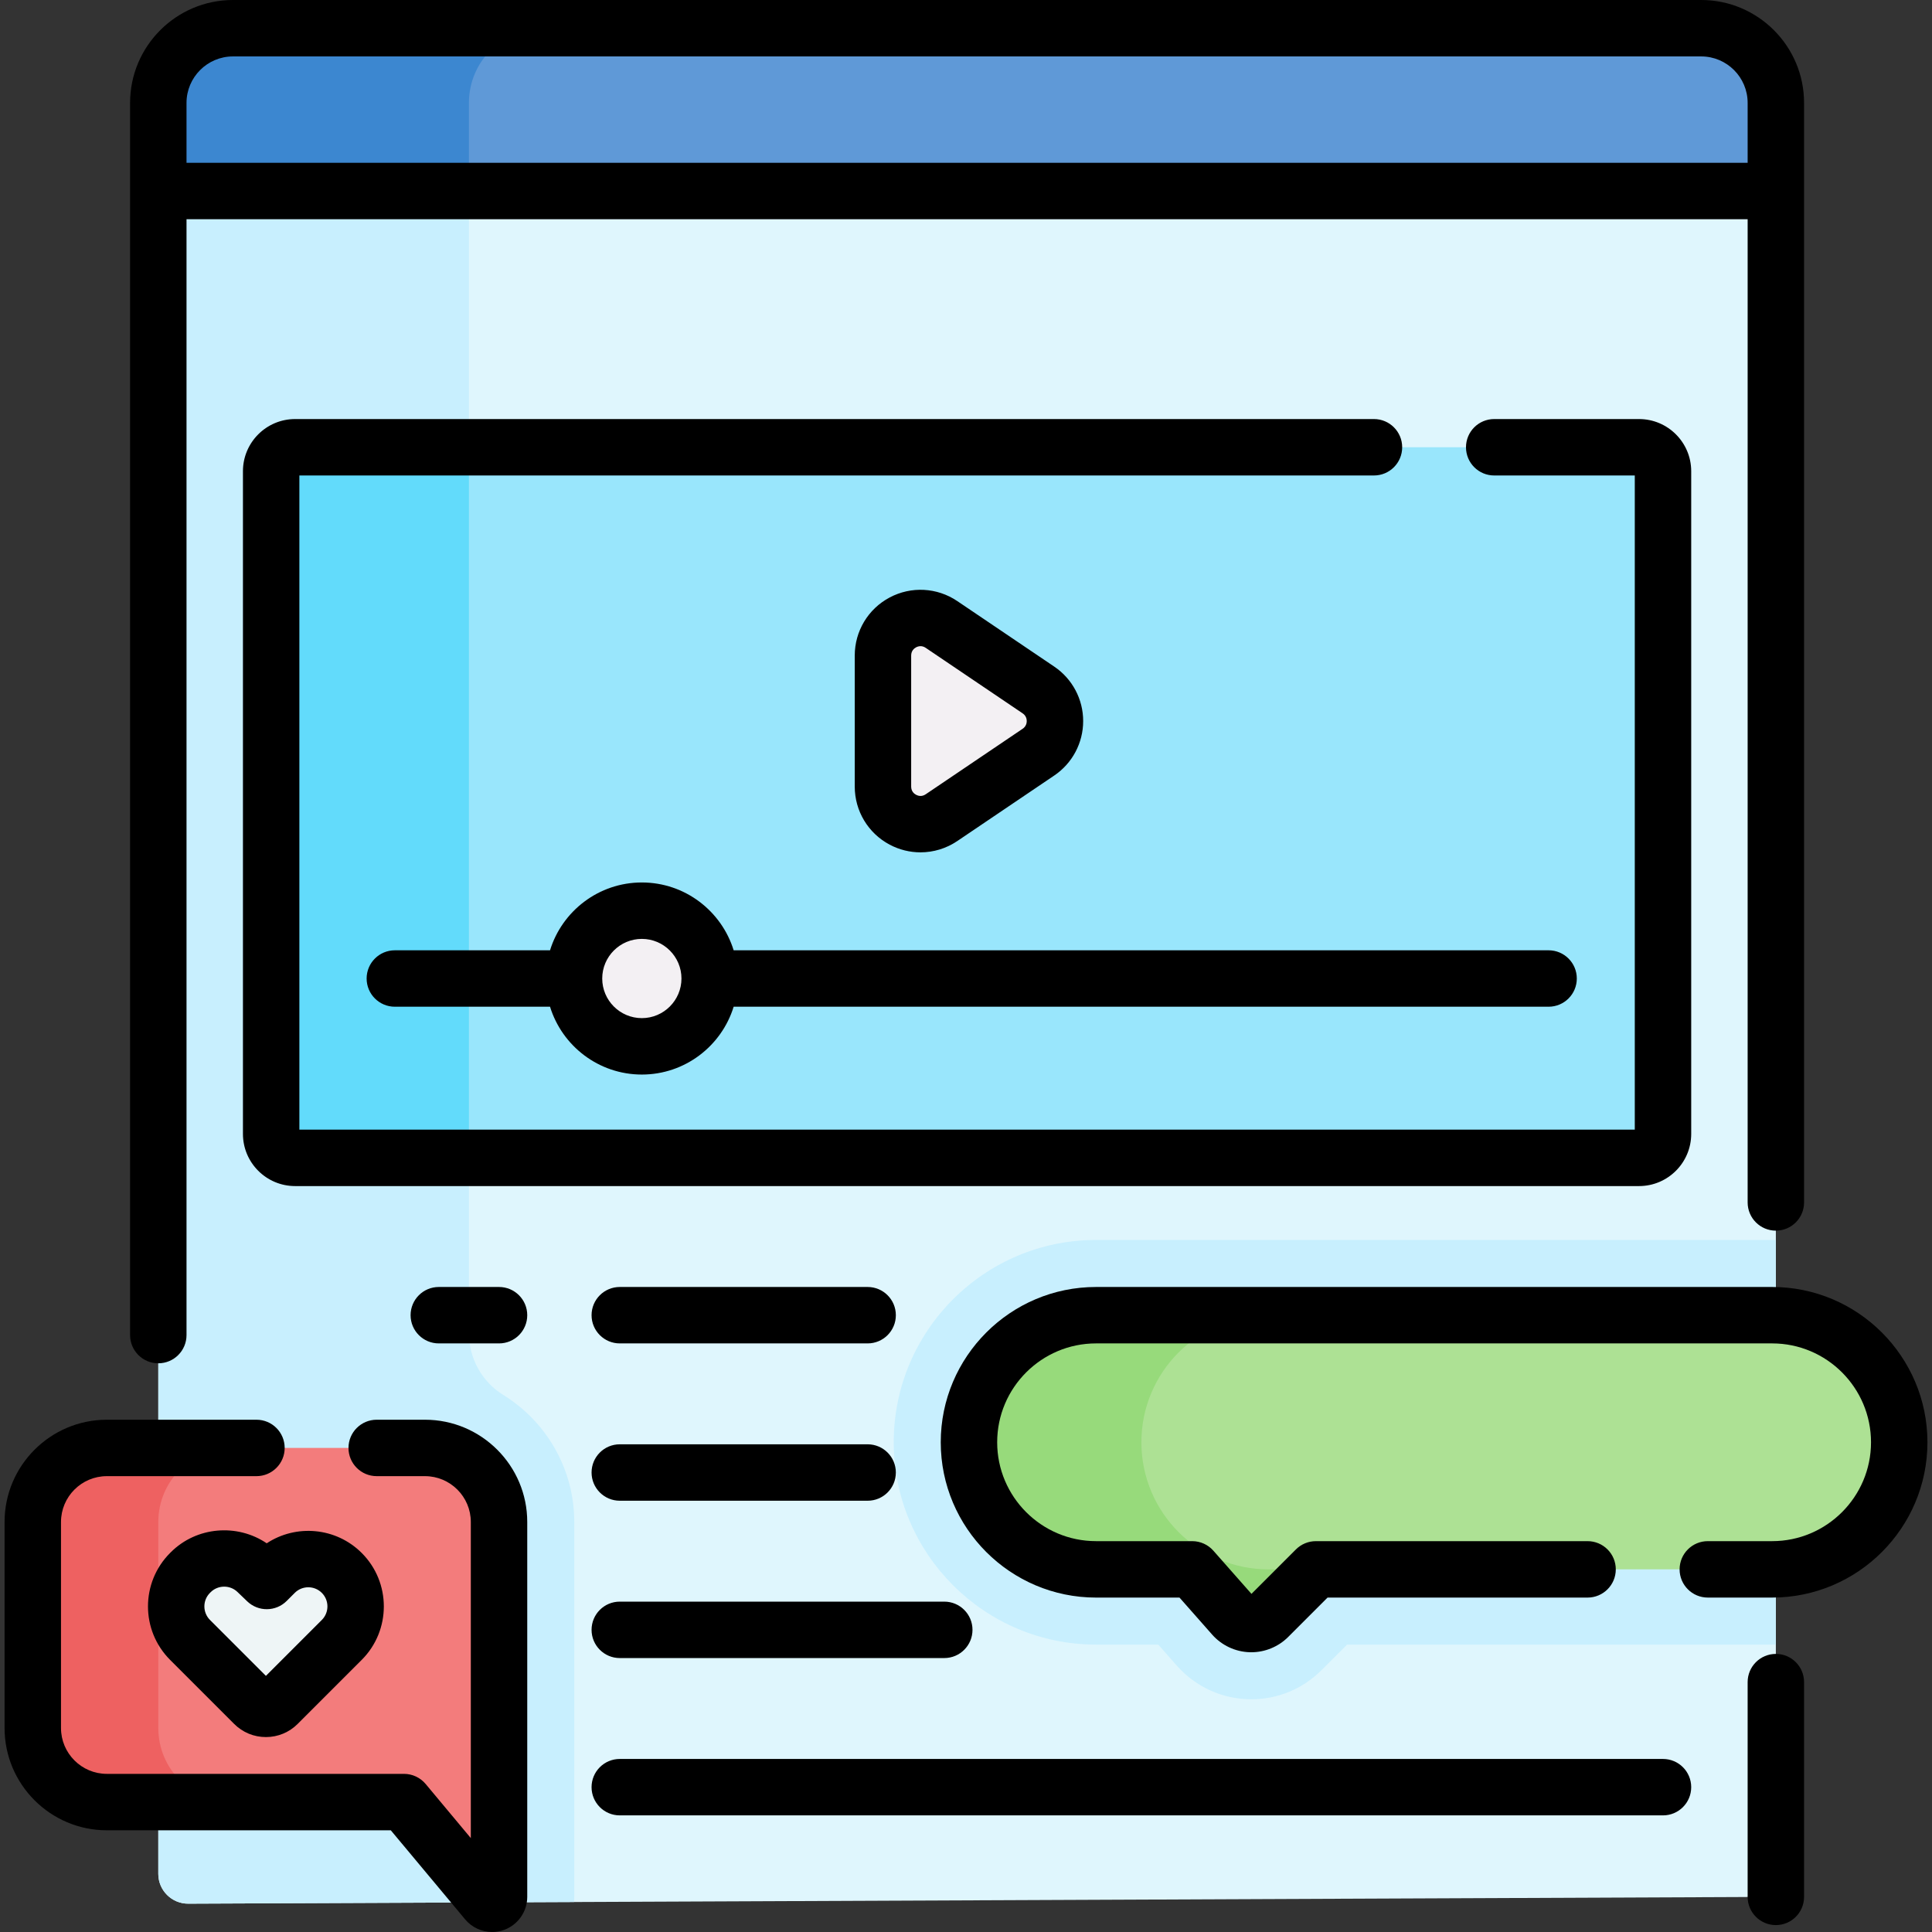 <svg id="Capa_1" enable-background="new 0 0 513.591 513.591" height="512" viewBox="0 0 513.591 513.591" width="512" xmlns="http://www.w3.org/2000/svg"><rect x="0" y="0" width="513.591" height="513.591" fill="#333333" stroke="none"/><g><g><g id="XMLID_281_"><path d="m452.231 7.505h-390.3c-10.96 0-19.85 8.88-19.85 19.84v23.44l22.629 33.977h379.987l27.385-33.978v-23.44c0-10.959-8.891-19.839-19.851-19.839z" fill="#5f99d7"/></g><path d="m124.655 27.345c0-10.96 8.89-19.84 19.85-19.84h-82.573c-10.96 0-19.85 8.88-19.85 19.84v23.44l22.628 33.977h59.945z" fill="#3c87d0"/><path d="m472.082 50.785v445.577c0 4.365-3.528 7.908-7.893 7.927l-414.147 1.772c-4.391.019-7.961-3.536-7.961-7.927v-447.349z" fill="#dff6fd"/><g><path d="m124.655 354.378v-303.593h-82.573v447.349c0 4.391 3.57 7.945 7.961 7.927l80.228-.343 22.342-.096c.029-.453.048-.907.048-1.364v-99.656c0-14.258-7.557-26.782-18.875-33.78-5.692-3.519-9.131-9.754-9.131-16.444z" fill="#c8effe"/><path d="m72.083 301.433v-176.168c0-3.517 2.851-6.367 6.367-6.367h357.263c3.517 0 6.367 2.851 6.367 6.367v176.167c0 3.517-2.851 6.367-6.367 6.367h-357.263c-3.517.001-6.367-2.85-6.367-6.366z" fill="#99e6fc"/><path d="m78.45 118.898c-3.517 0-6.367 2.851-6.367 6.367v176.167c0 3.517 2.851 6.367 6.367 6.367h46.205v-188.901z" fill="#62dbfb"/><path d="m234.72 209.102v-34.838c0-7.994 8.935-12.74 15.558-8.264l25.776 17.419c5.852 3.955 5.852 12.573 0 16.528l-25.776 17.419c-6.624 4.476-15.558-.269-15.558-8.264z" fill="#f3f0f3"/><path d="m472.082 437.166v-107.518c-.33-.006-.657-.025-.988-.025h-179.728c-29.656 0-53.784 24.127-53.784 53.783 0 29.657 24.128 53.785 53.784 53.785h16.54l4.953 5.612c5.003 5.671 12.21 8.923 19.773 8.923 7.042 0 13.664-2.743 18.644-7.723l6.813-6.813h113.005c.331.001.657-.018.988-.024z" fill="#c8effe"/><path d="m471.093 349.623h-179.727c-18.658 0-33.784 15.125-33.784 33.784 0 18.659 15.126 33.784 33.784 33.784h25.565l10.924 12.381c2.43 2.754 6.681 2.887 9.278.29l12.671-12.671h121.288c18.658 0 33.784-15.126 33.784-33.784.001-18.659-15.125-33.784-33.783-33.784z" fill="#ade194"/><path d="m303.419 383.407c0-18.659 15.126-33.784 33.784-33.784h-45.838c-18.658 0-33.784 15.125-33.784 33.784s15.126 33.784 33.784 33.784h25.565l10.925 12.381c2.43 2.754 6.681 2.887 9.278.29l12.671-12.671h-12.601c-18.658 0-33.784-15.126-33.784-33.784z" fill="#97da7b"/><path d="m112.969 384.911h-84.564c-10.875 0-19.691 8.816-19.691 19.691v54.762c0 10.875 8.816 19.691 19.691 19.691h78.992l22.017 26.38c1.1 1.318 3.246.54 3.246-1.177v-99.656c0-10.875-8.816-19.691-19.691-19.691z" fill="#f37c7c"/><g><path d="m42.082 459.364v-54.762c0-10.875 8.816-19.691 19.691-19.691h-33.368c-10.875 0-19.691 8.816-19.691 19.691v54.762c0 10.875 8.816 19.691 19.691 19.691h33.368c-10.876 0-19.691-8.816-19.691-19.691z" fill="#ee6161"/></g><path d="m73.827 452.971 17.03-17.03c4.916-4.916 4.916-12.888 0-17.804-4.916-4.916-12.888-4.916-17.804 0l-2.141 2.141-2.595-2.493c-4.943-4.749-12.777-4.671-17.624.176l-.176.176c-4.916 4.916-4.916 12.888 0 17.804l17.03 17.03c1.734 1.735 4.546 1.735 6.28 0z" fill="#eef5f6"/></g><circle cx="170.623" cy="260.121" fill="#f3f0f3" r="18.032"/></g><g><path d="m472.082 439.666c-4.143 0-7.5 3.357-7.5 7.5v57.089c0 4.143 3.357 7.5 7.5 7.5s7.5-3.357 7.5-7.5v-57.089c0-4.143-3.358-7.5-7.5-7.5z"/><path d="m42.082 362.411c4.143 0 7.5-3.357 7.5-7.5v-296.63h415v261.367c0 4.143 3.357 7.5 7.5 7.5s7.5-3.357 7.5-7.5v-292.298c0-15.081-12.269-27.35-27.35-27.35h-390.301c-15.081 0-27.35 12.269-27.35 27.35v327.562c.001 4.142 3.358 7.499 7.501 7.499zm19.849-347.411h390.301c6.81 0 12.35 5.54 12.35 12.35v15.932h-415v-15.932c0-6.81 5.54-12.35 12.349-12.35z"/><path d="m449.581 301.433v-176.167c0-7.646-6.221-13.867-13.867-13.867h-38.504c-4.143 0-7.5 3.357-7.5 7.5s3.357 7.5 7.5 7.5h37.37v173.901h-354.997v-173.902h285.665c4.143 0 7.5-3.357 7.5-7.5s-3.357-7.5-7.5-7.5h-286.798c-7.646 0-13.867 6.221-13.867 13.867v176.167c0 7.646 6.221 13.867 13.867 13.867h357.264c7.646.001 13.867-6.22 13.867-13.866z"/><path d="m244.697 226.582c3.422 0 6.831-1.009 9.78-3.002l25.776-17.419c4.815-3.254 7.69-8.666 7.69-14.478s-2.875-11.224-7.69-14.478l-25.775-17.419c-5.367-3.626-12.258-3.994-17.979-.955-5.724 3.039-9.278 8.953-9.278 15.433v34.838c0 6.479 3.555 12.394 9.278 15.433 2.578 1.369 5.392 2.047 8.198 2.047zm-2.477-52.317c0-1.294.823-1.925 1.313-2.185.269-.143.684-.306 1.18-.306.411 0 .879.112 1.365.44l25.776 17.419c.947.641 1.089 1.56 1.089 2.05s-.142 1.409-1.089 2.05l-25.777 17.419c-1.069.723-2.053.396-2.544.135-.49-.26-1.313-.891-1.313-2.185z"/><path d="m170.623 234.589c-11.469 0-21.195 7.603-24.406 18.032h-41.254c-4.143 0-7.5 3.357-7.5 7.5s3.357 7.5 7.5 7.5h41.254c3.212 10.429 12.937 18.032 24.406 18.032 11.47 0 21.196-7.603 24.407-18.032h216.639c4.143 0 7.5-3.357 7.5-7.5s-3.357-7.5-7.5-7.5h-216.639c-3.212-10.429-12.938-18.032-24.407-18.032zm0 36.064c-5.808 0-10.532-4.725-10.532-10.532s4.725-10.532 10.532-10.532 10.533 4.725 10.533 10.532-4.726 10.532-10.533 10.532z"/><path d="m471.093 342.123h-179.727c-22.765 0-41.284 18.52-41.284 41.283 0 22.765 18.52 41.285 41.284 41.285h22.181l8.687 9.844c2.523 2.858 6.155 4.566 9.967 4.685.142.005.284.007.426.007 3.661 0 7.217-1.467 9.813-4.062l10.473-10.474h69.12c4.143 0 7.5-3.357 7.5-7.5s-3.357-7.5-7.5-7.5h-72.227c-1.989 0-3.896.79-5.304 2.196l-11.818 11.819-10.127-11.478c-1.424-1.614-3.473-2.538-5.624-2.538h-25.565c-14.493 0-26.284-11.791-26.284-26.285 0-14.492 11.791-26.283 26.284-26.283h179.728c14.492 0 26.283 11.791 26.283 26.283 0 14.494-11.791 26.285-26.283 26.285h-17.101c-4.143 0-7.5 3.357-7.5 7.5s3.357 7.5 7.5 7.5h17.101c22.764 0 41.283-18.521 41.283-41.285-.003-22.762-18.522-41.282-41.286-41.282z"/><path d="m112.969 377.411h-12.829c-4.143 0-7.5 3.357-7.5 7.5s3.357 7.5 7.5 7.5h12.829c6.722 0 12.19 5.469 12.19 12.19v84.031l-12.005-14.384c-1.425-1.707-3.534-2.694-5.758-2.694h-78.991c-6.722 0-12.19-5.469-12.19-12.191v-54.762c0-6.722 5.469-12.19 12.19-12.19h39.772c4.143 0 7.5-3.357 7.5-7.5s-3.357-7.5-7.5-7.5h-39.772c-14.993 0-27.19 12.197-27.19 27.19v54.762c0 14.993 12.197 27.191 27.19 27.191h75.482l19.769 23.686c1.805 2.162 4.463 3.351 7.184 3.351 1.062 0 2.133-.182 3.166-.556 3.681-1.335 6.154-4.862 6.154-8.777v-99.656c0-14.994-12.198-27.191-27.191-27.191z"/><path d="m45.404 412.643-.191.191c-7.831 7.833-7.831 20.577.001 28.411l17.028 17.027c2.256 2.257 5.255 3.5 8.445 3.5s6.189-1.243 8.445-3.5l17.028-17.027c7.833-7.833 7.833-20.579 0-28.412-6.854-6.852-17.464-7.71-25.259-2.572-7.809-5.298-18.638-4.479-25.497 2.382zm30.813 12.937 2.14-2.14c1.985-1.985 5.213-1.983 7.196 0 1.985 1.984 1.985 5.213 0 7.197l-14.866 14.867-14.867-14.865c-1.984-1.984-1.984-5.215-.015-7.184l.191-.191c.985-.985 2.292-1.479 3.6-1.479 1.272 0 2.546.468 3.524 1.408l2.596 2.494c2.946 2.83 7.615 2.784 10.501-.107z"/><path d="m230.647 342.123h-65.889c-4.143 0-7.5 3.357-7.5 7.5s3.357 7.5 7.5 7.5h65.889c4.143 0 7.5-3.357 7.5-7.5s-3.357-7.5-7.5-7.5z"/><path d="m132.66 342.123h-16.01c-4.143 0-7.5 3.357-7.5 7.5s3.357 7.5 7.5 7.5h16.01c4.143 0 7.5-3.357 7.5-7.5s-3.358-7.5-7.5-7.5z"/><path d="m164.758 398.945h65.889c4.143 0 7.5-3.357 7.5-7.5s-3.357-7.5-7.5-7.5h-65.889c-4.143 0-7.5 3.357-7.5 7.5s3.358 7.5 7.5 7.5z"/><path d="m164.758 440.768h86.263c4.143 0 7.5-3.357 7.5-7.5s-3.357-7.5-7.5-7.5h-86.263c-4.143 0-7.5 3.357-7.5 7.5s3.358 7.5 7.5 7.5z"/><path d="m442.081 467.59h-277.323c-4.143 0-7.5 3.357-7.5 7.5s3.357 7.5 7.5 7.5h277.322c4.143 0 7.5-3.357 7.5-7.5s-3.357-7.5-7.499-7.5z"/></g></g></svg>